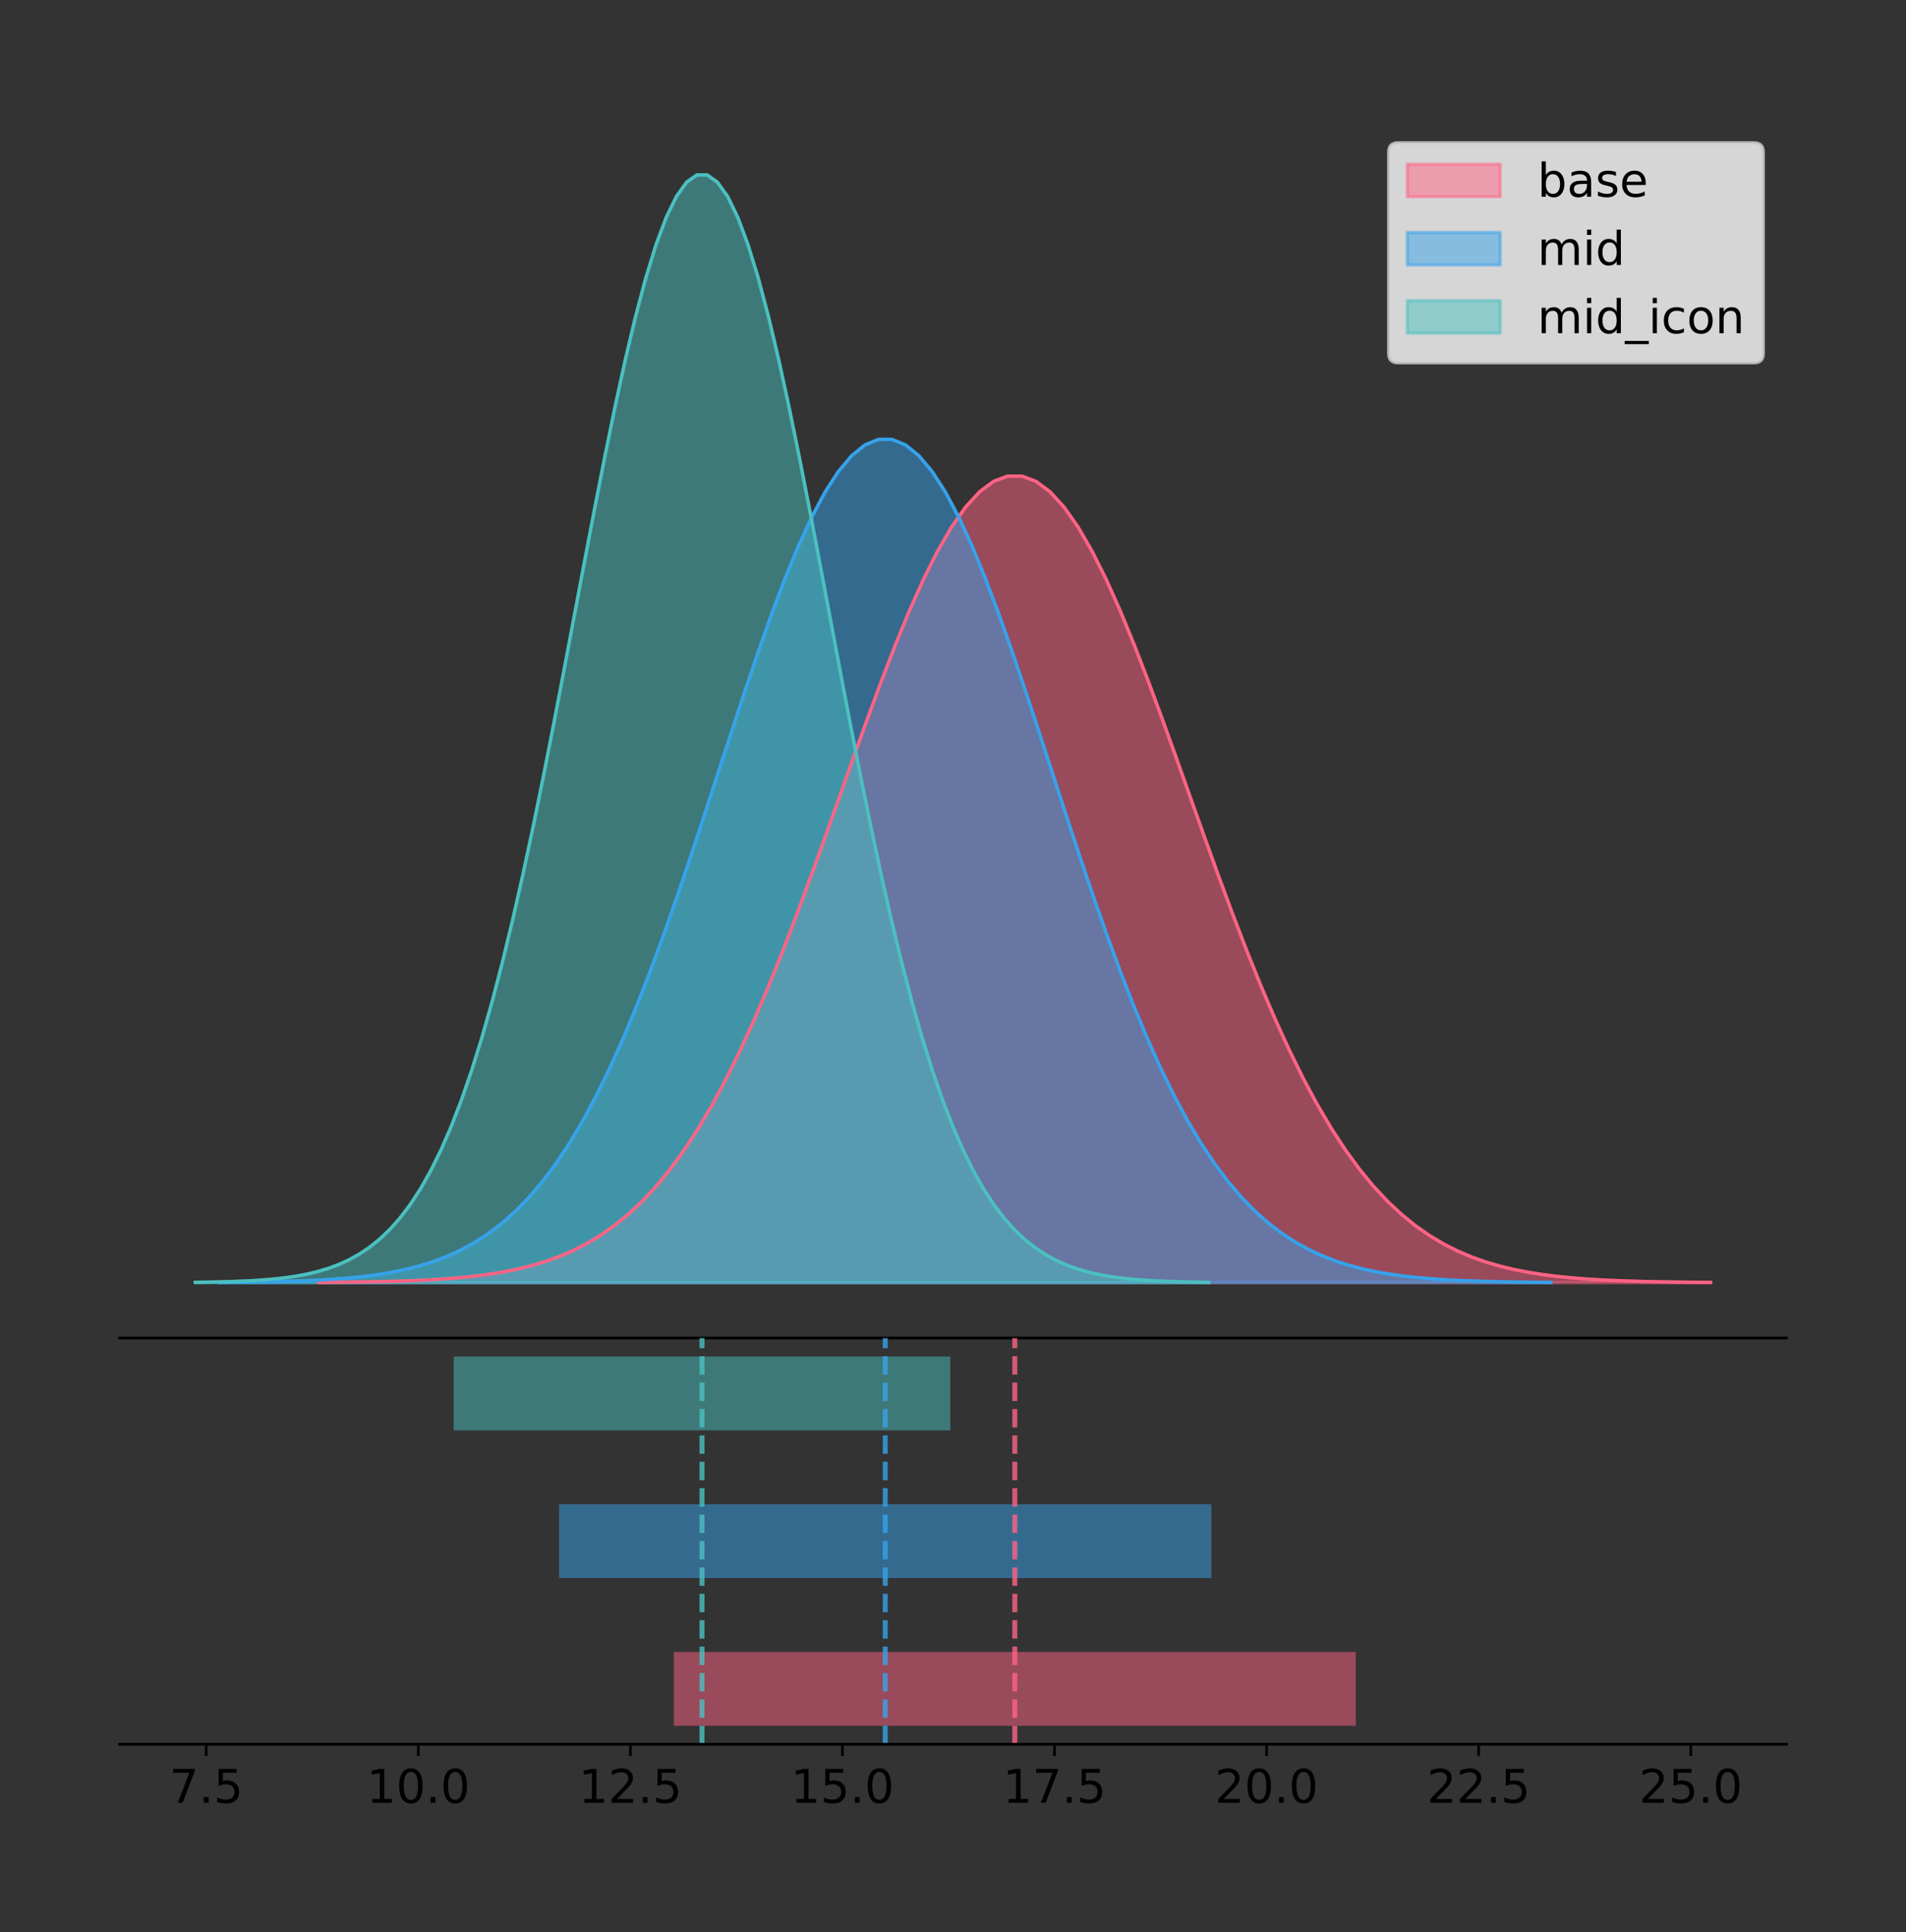 <?xml version="1.0" encoding="utf-8" standalone="no"?>
<!DOCTYPE svg PUBLIC "-//W3C//DTD SVG 1.1//EN"
  "http://www.w3.org/Graphics/SVG/1.1/DTD/svg11.dtd">
<!-- Created with matplotlib (https://matplotlib.org/) -->
<svg height="581.789pt" version="1.1" viewBox="0 0 574.2 581.789" width="574.2pt" xmlns="http://www.w3.org/2000/svg" xmlns:xlink="http://www.w3.org/1999/xlink">
 <rect x="0" y="0" width="574.2" height="581.789" fill="#333333" stroke="none"/>
 <defs>
  <style type="text/css">
*{stroke-linecap:butt;stroke-linejoin:round;}
  </style>
 </defs>
 <g id="figure_1">
  <g id="patch_1">
   <path d="M 0 581.789 
L 574.2 581.789 
L 574.2 0 
L 0 0 
z
" style="fill:none;"/>
  </g>
  <g id="axes_1">
   <g id="patch_2">
    <path d="M 36 402.93 
L 538.2 402.93 
L 538.2 36 
L 36 36 
z
" style="fill:none;"/>
   </g>
   <g id="PolyCollection_1">
    <defs>
     <path d="M 96.068 -195.538 
L 96.068 -195.62 
L 100.304 -195.65 
L 104.539 -195.692 
L 108.775 -195.747 
L 113.01 -195.82 
L 117.245 -195.916 
L 121.481 -196.042 
L 125.716 -196.206 
L 129.952 -196.416 
L 134.187 -196.686 
L 138.422 -197.029 
L 142.658 -197.461 
L 146.893 -198.003 
L 151.129 -198.676 
L 155.364 -199.508 
L 159.599 -200.527 
L 163.835 -201.768 
L 168.07 -203.266 
L 172.306 -205.062 
L 176.541 -207.198 
L 180.776 -209.722 
L 185.012 -212.679 
L 189.247 -216.118 
L 193.483 -220.086 
L 197.718 -224.628 
L 201.953 -229.787 
L 206.189 -235.597 
L 210.424 -242.089 
L 214.66 -249.281 
L 218.895 -257.18 
L 223.13 -265.779 
L 227.366 -275.058 
L 231.601 -284.976 
L 235.837 -295.476 
L 240.072 -306.483 
L 244.307 -317.9 
L 248.543 -329.613 
L 252.778 -341.492 
L 257.014 -353.389 
L 261.249 -365.144 
L 265.484 -376.589 
L 269.72 -387.548 
L 273.955 -397.845 
L 278.191 -407.307 
L 282.426 -415.769 
L 286.661 -423.078 
L 290.897 -429.1 
L 295.132 -433.72 
L 299.367 -436.851 
L 303.603 -438.432 
L 307.838 -438.432 
L 312.074 -436.851 
L 316.309 -433.72 
L 320.544 -429.1 
L 324.78 -423.078 
L 329.015 -415.769 
L 333.251 -407.307 
L 337.486 -397.845 
L 341.721 -387.548 
L 345.957 -376.589 
L 350.192 -365.144 
L 354.428 -353.389 
L 358.663 -341.492 
L 362.898 -329.613 
L 367.134 -317.9 
L 371.369 -306.483 
L 375.605 -295.476 
L 379.84 -284.976 
L 384.075 -275.058 
L 388.311 -265.779 
L 392.546 -257.18 
L 396.782 -249.281 
L 401.017 -242.089 
L 405.252 -235.597 
L 409.488 -229.787 
L 413.723 -224.628 
L 417.959 -220.086 
L 422.194 -216.118 
L 426.429 -212.679 
L 430.665 -209.722 
L 434.9 -207.198 
L 439.136 -205.062 
L 443.371 -203.266 
L 447.606 -201.768 
L 451.842 -200.527 
L 456.077 -199.508 
L 460.313 -198.676 
L 464.548 -198.003 
L 468.783 -197.461 
L 473.019 -197.029 
L 477.254 -196.686 
L 481.49 -196.416 
L 485.725 -196.206 
L 489.96 -196.042 
L 494.196 -195.916 
L 498.431 -195.82 
L 502.667 -195.747 
L 506.902 -195.692 
L 511.137 -195.65 
L 515.373 -195.62 
L 515.373 -195.538 
L 515.373 -195.538 
L 511.137 -195.538 
L 506.902 -195.538 
L 502.667 -195.538 
L 498.431 -195.538 
L 494.196 -195.538 
L 489.96 -195.538 
L 485.725 -195.538 
L 481.49 -195.538 
L 477.254 -195.538 
L 473.019 -195.538 
L 468.783 -195.538 
L 464.548 -195.538 
L 460.313 -195.538 
L 456.077 -195.538 
L 451.842 -195.538 
L 447.606 -195.538 
L 443.371 -195.538 
L 439.136 -195.538 
L 434.9 -195.538 
L 430.665 -195.538 
L 426.429 -195.538 
L 422.194 -195.538 
L 417.959 -195.538 
L 413.723 -195.538 
L 409.488 -195.538 
L 405.252 -195.538 
L 401.017 -195.538 
L 396.782 -195.538 
L 392.546 -195.538 
L 388.311 -195.538 
L 384.075 -195.538 
L 379.84 -195.538 
L 375.605 -195.538 
L 371.369 -195.538 
L 367.134 -195.538 
L 362.898 -195.538 
L 358.663 -195.538 
L 354.428 -195.538 
L 350.192 -195.538 
L 345.957 -195.538 
L 341.721 -195.538 
L 337.486 -195.538 
L 333.251 -195.538 
L 329.015 -195.538 
L 324.78 -195.538 
L 320.544 -195.538 
L 316.309 -195.538 
L 312.074 -195.538 
L 307.838 -195.538 
L 303.603 -195.538 
L 299.367 -195.538 
L 295.132 -195.538 
L 290.897 -195.538 
L 286.661 -195.538 
L 282.426 -195.538 
L 278.191 -195.538 
L 273.955 -195.538 
L 269.72 -195.538 
L 265.484 -195.538 
L 261.249 -195.538 
L 257.014 -195.538 
L 252.778 -195.538 
L 248.543 -195.538 
L 244.307 -195.538 
L 240.072 -195.538 
L 235.837 -195.538 
L 231.601 -195.538 
L 227.366 -195.538 
L 223.13 -195.538 
L 218.895 -195.538 
L 214.66 -195.538 
L 210.424 -195.538 
L 206.189 -195.538 
L 201.953 -195.538 
L 197.718 -195.538 
L 193.483 -195.538 
L 189.247 -195.538 
L 185.012 -195.538 
L 180.776 -195.538 
L 176.541 -195.538 
L 172.306 -195.538 
L 168.07 -195.538 
L 163.835 -195.538 
L 159.599 -195.538 
L 155.364 -195.538 
L 151.129 -195.538 
L 146.893 -195.538 
L 142.658 -195.538 
L 138.422 -195.538 
L 134.187 -195.538 
L 129.952 -195.538 
L 125.716 -195.538 
L 121.481 -195.538 
L 117.245 -195.538 
L 113.01 -195.538 
L 108.775 -195.538 
L 104.539 -195.538 
L 100.304 -195.538 
L 96.068 -195.538 
z
" id="m42ced82067" style="stroke:#ff6384;stroke-opacity:0.5;"/>
    </defs>
    <g clip-path="url(#p62c13f3226)">
     <use style="fill:#ff6384;fill-opacity:0.5;stroke:#ff6384;stroke-opacity:0.5;" x="0" xlink:href="#m42ced82067" y="581.789"/>
    </g>
   </g>
   <g id="PolyCollection_2">
    <defs>
     <path d="M 66.16 -195.538 
L 66.16 -195.623 
L 70.211 -195.655 
L 74.262 -195.699 
L 78.313 -195.756 
L 82.364 -195.833 
L 86.415 -195.934 
L 90.466 -196.065 
L 94.517 -196.236 
L 98.568 -196.456 
L 102.619 -196.738 
L 106.671 -197.097 
L 110.722 -197.549 
L 114.773 -198.115 
L 118.824 -198.819 
L 122.875 -199.689 
L 126.926 -200.754 
L 130.977 -202.051 
L 135.028 -203.617 
L 139.079 -205.495 
L 143.13 -207.729 
L 147.181 -210.367 
L 151.233 -213.459 
L 155.284 -217.054 
L 159.335 -221.202 
L 163.386 -225.951 
L 167.437 -231.345 
L 171.488 -237.42 
L 175.539 -244.207 
L 179.59 -251.726 
L 183.641 -259.984 
L 187.692 -268.975 
L 191.744 -278.676 
L 195.795 -289.045 
L 199.846 -300.023 
L 203.897 -311.53 
L 207.948 -323.467 
L 211.999 -335.713 
L 216.05 -348.132 
L 220.101 -360.57 
L 224.152 -372.86 
L 228.203 -384.826 
L 232.254 -396.284 
L 236.306 -407.049 
L 240.357 -416.942 
L 244.408 -425.788 
L 248.459 -433.43 
L 252.51 -439.726 
L 256.561 -444.556 
L 260.612 -447.83 
L 264.663 -449.483 
L 268.714 -449.483 
L 272.765 -447.83 
L 276.817 -444.556 
L 280.868 -439.726 
L 284.919 -433.43 
L 288.97 -425.788 
L 293.021 -416.942 
L 297.072 -407.049 
L 301.123 -396.284 
L 305.174 -384.826 
L 309.225 -372.86 
L 313.276 -360.57 
L 317.327 -348.132 
L 321.379 -335.713 
L 325.43 -323.467 
L 329.481 -311.53 
L 333.532 -300.023 
L 337.583 -289.045 
L 341.634 -278.676 
L 345.685 -268.975 
L 349.736 -259.984 
L 353.787 -251.726 
L 357.838 -244.207 
L 361.889 -237.42 
L 365.941 -231.345 
L 369.992 -225.951 
L 374.043 -221.202 
L 378.094 -217.054 
L 382.145 -213.459 
L 386.196 -210.367 
L 390.247 -207.729 
L 394.298 -205.495 
L 398.349 -203.617 
L 402.4 -202.051 
L 406.452 -200.754 
L 410.503 -199.689 
L 414.554 -198.819 
L 418.605 -198.115 
L 422.656 -197.549 
L 426.707 -197.097 
L 430.758 -196.738 
L 434.809 -196.456 
L 438.86 -196.236 
L 442.911 -196.065 
L 446.962 -195.934 
L 451.014 -195.833 
L 455.065 -195.756 
L 459.116 -195.699 
L 463.167 -195.655 
L 467.218 -195.623 
L 467.218 -195.538 
L 467.218 -195.538 
L 463.167 -195.538 
L 459.116 -195.538 
L 455.065 -195.538 
L 451.014 -195.538 
L 446.962 -195.538 
L 442.911 -195.538 
L 438.86 -195.538 
L 434.809 -195.538 
L 430.758 -195.538 
L 426.707 -195.538 
L 422.656 -195.538 
L 418.605 -195.538 
L 414.554 -195.538 
L 410.503 -195.538 
L 406.452 -195.538 
L 402.4 -195.538 
L 398.349 -195.538 
L 394.298 -195.538 
L 390.247 -195.538 
L 386.196 -195.538 
L 382.145 -195.538 
L 378.094 -195.538 
L 374.043 -195.538 
L 369.992 -195.538 
L 365.941 -195.538 
L 361.889 -195.538 
L 357.838 -195.538 
L 353.787 -195.538 
L 349.736 -195.538 
L 345.685 -195.538 
L 341.634 -195.538 
L 337.583 -195.538 
L 333.532 -195.538 
L 329.481 -195.538 
L 325.43 -195.538 
L 321.379 -195.538 
L 317.327 -195.538 
L 313.276 -195.538 
L 309.225 -195.538 
L 305.174 -195.538 
L 301.123 -195.538 
L 297.072 -195.538 
L 293.021 -195.538 
L 288.97 -195.538 
L 284.919 -195.538 
L 280.868 -195.538 
L 276.817 -195.538 
L 272.765 -195.538 
L 268.714 -195.538 
L 264.663 -195.538 
L 260.612 -195.538 
L 256.561 -195.538 
L 252.51 -195.538 
L 248.459 -195.538 
L 244.408 -195.538 
L 240.357 -195.538 
L 236.306 -195.538 
L 232.254 -195.538 
L 228.203 -195.538 
L 224.152 -195.538 
L 220.101 -195.538 
L 216.05 -195.538 
L 211.999 -195.538 
L 207.948 -195.538 
L 203.897 -195.538 
L 199.846 -195.538 
L 195.795 -195.538 
L 191.744 -195.538 
L 187.692 -195.538 
L 183.641 -195.538 
L 179.59 -195.538 
L 175.539 -195.538 
L 171.488 -195.538 
L 167.437 -195.538 
L 163.386 -195.538 
L 159.335 -195.538 
L 155.284 -195.538 
L 151.233 -195.538 
L 147.181 -195.538 
L 143.13 -195.538 
L 139.079 -195.538 
L 135.028 -195.538 
L 130.977 -195.538 
L 126.926 -195.538 
L 122.875 -195.538 
L 118.824 -195.538 
L 114.773 -195.538 
L 110.722 -195.538 
L 106.671 -195.538 
L 102.619 -195.538 
L 98.568 -195.538 
L 94.517 -195.538 
L 90.466 -195.538 
L 86.415 -195.538 
L 82.364 -195.538 
L 78.313 -195.538 
L 74.262 -195.538 
L 70.211 -195.538 
L 66.16 -195.538 
z
" id="mfd1efdefce" style="stroke:#36a2eb;stroke-opacity:0.5;"/>
    </defs>
    <g clip-path="url(#p62c13f3226)">
     <use style="fill:#36a2eb;fill-opacity:0.5;stroke:#36a2eb;stroke-opacity:0.5;" x="0" xlink:href="#mfd1efdefce" y="581.789"/>
    </g>
   </g>
   <g id="PolyCollection_3">
    <defs>
     <path d="M 58.827 -195.538 
L 58.827 -195.65 
L 61.911 -195.692 
L 64.995 -195.749 
L 68.079 -195.825 
L 71.163 -195.925 
L 74.248 -196.058 
L 77.332 -196.23 
L 80.416 -196.455 
L 83.5 -196.744 
L 86.584 -197.115 
L 89.668 -197.585 
L 92.752 -198.179 
L 95.836 -198.923 
L 98.92 -199.848 
L 102.004 -200.99 
L 105.088 -202.39 
L 108.172 -204.093 
L 111.256 -206.151 
L 114.34 -208.617 
L 117.424 -211.552 
L 120.508 -215.017 
L 123.592 -219.078 
L 126.676 -223.801 
L 129.76 -229.25 
L 132.844 -235.488 
L 135.928 -242.572 
L 139.013 -250.552 
L 142.097 -259.468 
L 145.181 -269.344 
L 148.265 -280.192 
L 151.349 -292.002 
L 154.433 -304.744 
L 157.517 -318.365 
L 160.601 -332.786 
L 163.685 -347.901 
L 166.769 -363.58 
L 169.853 -379.667 
L 172.937 -395.98 
L 176.021 -412.318 
L 179.105 -428.462 
L 182.189 -444.18 
L 185.273 -459.23 
L 188.357 -473.372 
L 191.441 -486.366 
L 194.525 -497.987 
L 197.609 -508.025 
L 200.693 -516.294 
L 203.778 -522.64 
L 206.862 -526.94 
L 209.946 -529.111 
L 213.03 -529.111 
L 216.114 -526.94 
L 219.198 -522.64 
L 222.282 -516.294 
L 225.366 -508.025 
L 228.45 -497.987 
L 231.534 -486.366 
L 234.618 -473.372 
L 237.702 -459.23 
L 240.786 -444.18 
L 243.87 -428.462 
L 246.954 -412.318 
L 250.038 -395.98 
L 253.122 -379.667 
L 256.206 -363.58 
L 259.29 -347.901 
L 262.374 -332.786 
L 265.458 -318.365 
L 268.543 -304.744 
L 271.627 -292.002 
L 274.711 -280.192 
L 277.795 -269.344 
L 280.879 -259.468 
L 283.963 -250.552 
L 287.047 -242.572 
L 290.131 -235.488 
L 293.215 -229.25 
L 296.299 -223.801 
L 299.383 -219.078 
L 302.467 -215.017 
L 305.551 -211.552 
L 308.635 -208.617 
L 311.719 -206.151 
L 314.803 -204.093 
L 317.887 -202.39 
L 320.971 -200.99 
L 324.055 -199.848 
L 327.139 -198.923 
L 330.223 -198.179 
L 333.307 -197.585 
L 336.392 -197.115 
L 339.476 -196.744 
L 342.56 -196.455 
L 345.644 -196.23 
L 348.728 -196.058 
L 351.812 -195.925 
L 354.896 -195.825 
L 357.98 -195.749 
L 361.064 -195.692 
L 364.148 -195.65 
L 364.148 -195.538 
L 364.148 -195.538 
L 361.064 -195.538 
L 357.98 -195.538 
L 354.896 -195.538 
L 351.812 -195.538 
L 348.728 -195.538 
L 345.644 -195.538 
L 342.56 -195.538 
L 339.476 -195.538 
L 336.392 -195.538 
L 333.307 -195.538 
L 330.223 -195.538 
L 327.139 -195.538 
L 324.055 -195.538 
L 320.971 -195.538 
L 317.887 -195.538 
L 314.803 -195.538 
L 311.719 -195.538 
L 308.635 -195.538 
L 305.551 -195.538 
L 302.467 -195.538 
L 299.383 -195.538 
L 296.299 -195.538 
L 293.215 -195.538 
L 290.131 -195.538 
L 287.047 -195.538 
L 283.963 -195.538 
L 280.879 -195.538 
L 277.795 -195.538 
L 274.711 -195.538 
L 271.627 -195.538 
L 268.543 -195.538 
L 265.458 -195.538 
L 262.374 -195.538 
L 259.29 -195.538 
L 256.206 -195.538 
L 253.122 -195.538 
L 250.038 -195.538 
L 246.954 -195.538 
L 243.87 -195.538 
L 240.786 -195.538 
L 237.702 -195.538 
L 234.618 -195.538 
L 231.534 -195.538 
L 228.45 -195.538 
L 225.366 -195.538 
L 222.282 -195.538 
L 219.198 -195.538 
L 216.114 -195.538 
L 213.03 -195.538 
L 209.946 -195.538 
L 206.862 -195.538 
L 203.778 -195.538 
L 200.693 -195.538 
L 197.609 -195.538 
L 194.525 -195.538 
L 191.441 -195.538 
L 188.357 -195.538 
L 185.273 -195.538 
L 182.189 -195.538 
L 179.105 -195.538 
L 176.021 -195.538 
L 172.937 -195.538 
L 169.853 -195.538 
L 166.769 -195.538 
L 163.685 -195.538 
L 160.601 -195.538 
L 157.517 -195.538 
L 154.433 -195.538 
L 151.349 -195.538 
L 148.265 -195.538 
L 145.181 -195.538 
L 142.097 -195.538 
L 139.013 -195.538 
L 135.928 -195.538 
L 132.844 -195.538 
L 129.76 -195.538 
L 126.676 -195.538 
L 123.592 -195.538 
L 120.508 -195.538 
L 117.424 -195.538 
L 114.34 -195.538 
L 111.256 -195.538 
L 108.172 -195.538 
L 105.088 -195.538 
L 102.004 -195.538 
L 98.92 -195.538 
L 95.836 -195.538 
L 92.752 -195.538 
L 89.668 -195.538 
L 86.584 -195.538 
L 83.5 -195.538 
L 80.416 -195.538 
L 77.332 -195.538 
L 74.248 -195.538 
L 71.163 -195.538 
L 68.079 -195.538 
L 64.995 -195.538 
L 61.911 -195.538 
L 58.827 -195.538 
z
" id="m498c2d9ac7" style="stroke:#4bc0c0;stroke-opacity:0.5;"/>
    </defs>
    <g clip-path="url(#p62c13f3226)">
     <use style="fill:#4bc0c0;fill-opacity:0.5;stroke:#4bc0c0;stroke-opacity:0.5;" x="0" xlink:href="#m498c2d9ac7" y="581.789"/>
    </g>
   </g>
   <g id="line2d_1">
    <path clip-path="url(#p62c13f3226)" d="M 96.068 386.17 
L 100.304 386.139 
L 104.539 386.098 
L 108.775 386.043 
L 113.01 385.969 
L 117.245 385.873 
L 121.481 385.747 
L 125.716 385.584 
L 129.952 385.373 
L 134.187 385.103 
L 138.422 384.761 
L 142.658 384.328 
L 146.893 383.787 
L 151.129 383.113 
L 155.364 382.281 
L 159.599 381.262 
L 163.835 380.022 
L 168.07 378.524 
L 172.306 376.728 
L 176.541 374.591 
L 180.776 372.068 
L 185.012 369.11 
L 189.247 365.672 
L 193.483 361.704 
L 197.718 357.161 
L 201.953 352.003 
L 206.189 346.192 
L 210.424 339.7 
L 214.66 332.509 
L 218.895 324.61 
L 223.13 316.01 
L 227.366 306.732 
L 231.601 296.813 
L 235.837 286.313 
L 240.072 275.307 
L 244.307 263.89 
L 248.543 252.176 
L 252.778 240.297 
L 257.014 228.401 
L 261.249 216.645 
L 265.484 205.2 
L 269.72 194.241 
L 273.955 183.944 
L 278.191 174.482 
L 282.426 166.02 
L 286.661 158.711 
L 290.897 152.689 
L 295.132 148.069 
L 299.367 144.938 
L 303.603 143.357 
L 307.838 143.357 
L 312.074 144.938 
L 316.309 148.069 
L 320.544 152.689 
L 324.78 158.711 
L 329.015 166.02 
L 333.251 174.482 
L 337.486 183.944 
L 341.721 194.241 
L 345.957 205.2 
L 350.192 216.645 
L 354.428 228.401 
L 358.663 240.297 
L 362.898 252.176 
L 367.134 263.89 
L 371.369 275.307 
L 375.605 286.313 
L 379.84 296.813 
L 384.075 306.732 
L 388.311 316.01 
L 392.546 324.61 
L 396.782 332.509 
L 401.017 339.7 
L 405.252 346.192 
L 409.488 352.003 
L 413.723 357.161 
L 417.959 361.704 
L 422.194 365.672 
L 426.429 369.11 
L 430.665 372.068 
L 434.9 374.591 
L 439.136 376.728 
L 443.371 378.524 
L 447.606 380.022 
L 451.842 381.262 
L 456.077 382.281 
L 460.313 383.113 
L 464.548 383.787 
L 468.783 384.328 
L 473.019 384.761 
L 477.254 385.103 
L 481.49 385.373 
L 485.725 385.584 
L 489.96 385.747 
L 494.196 385.873 
L 498.431 385.969 
L 502.667 386.043 
L 506.902 386.098 
L 511.137 386.139 
L 515.373 386.17 
" style="fill:none;stroke:#ff6384;stroke-linecap:square;"/>
   </g>
   <g id="line2d_2">
    <path clip-path="url(#p62c13f3226)" d="M 66.16 386.166 
L 70.211 386.134 
L 74.262 386.091 
L 78.313 386.033 
L 82.364 385.957 
L 86.415 385.856 
L 90.466 385.724 
L 94.517 385.553 
L 98.568 385.333 
L 102.619 385.051 
L 106.671 384.693 
L 110.722 384.241 
L 114.773 383.675 
L 118.824 382.97 
L 122.875 382.101 
L 126.926 381.035 
L 130.977 379.738 
L 135.028 378.172 
L 139.079 376.294 
L 143.13 374.06 
L 147.181 371.422 
L 151.233 368.331 
L 155.284 364.735 
L 159.335 360.587 
L 163.386 355.838 
L 167.437 350.445 
L 171.488 344.37 
L 175.539 337.582 
L 179.59 330.064 
L 183.641 321.805 
L 187.692 312.814 
L 191.744 303.114 
L 195.795 292.744 
L 199.846 281.766 
L 203.897 270.259 
L 207.948 258.323 
L 211.999 246.076 
L 216.05 233.657 
L 220.101 221.219 
L 224.152 208.929 
L 228.203 196.963 
L 232.254 185.506 
L 236.306 174.74 
L 240.357 164.848 
L 244.408 156.001 
L 248.459 148.359 
L 252.51 142.064 
L 256.561 137.233 
L 260.612 133.959 
L 264.663 132.307 
L 268.714 132.307 
L 272.765 133.959 
L 276.817 137.233 
L 280.868 142.064 
L 284.919 148.359 
L 288.97 156.001 
L 293.021 164.848 
L 297.072 174.74 
L 301.123 185.506 
L 305.174 196.963 
L 309.225 208.929 
L 313.276 221.219 
L 317.327 233.657 
L 321.379 246.076 
L 325.43 258.323 
L 329.481 270.259 
L 333.532 281.766 
L 337.583 292.744 
L 341.634 303.114 
L 345.685 312.814 
L 349.736 321.805 
L 353.787 330.064 
L 357.838 337.582 
L 361.889 344.37 
L 365.941 350.445 
L 369.992 355.838 
L 374.043 360.587 
L 378.094 364.735 
L 382.145 368.331 
L 386.196 371.422 
L 390.247 374.06 
L 394.298 376.294 
L 398.349 378.172 
L 402.4 379.738 
L 406.452 381.035 
L 410.503 382.101 
L 414.554 382.97 
L 418.605 383.675 
L 422.656 384.241 
L 426.707 384.693 
L 430.758 385.051 
L 434.809 385.333 
L 438.86 385.553 
L 442.911 385.724 
L 446.962 385.856 
L 451.014 385.957 
L 455.065 386.033 
L 459.116 386.091 
L 463.167 386.134 
L 467.218 386.166 
" style="fill:none;stroke:#36a2eb;stroke-linecap:square;"/>
   </g>
   <g id="line2d_3">
    <path clip-path="url(#p62c13f3226)" d="M 58.827 386.139 
L 61.911 386.097 
L 64.995 386.04 
L 68.079 385.965 
L 71.163 385.864 
L 74.248 385.732 
L 77.332 385.559 
L 80.416 385.334 
L 83.5 385.045 
L 86.584 384.675 
L 89.668 384.204 
L 92.752 383.61 
L 95.836 382.867 
L 98.92 381.941 
L 102.004 380.799 
L 105.088 379.399 
L 108.172 377.696 
L 111.256 375.639 
L 114.34 373.172 
L 117.424 370.238 
L 120.508 366.772 
L 123.592 362.711 
L 126.676 357.989 
L 129.76 352.539 
L 132.844 346.301 
L 135.928 339.217 
L 139.013 331.237 
L 142.097 322.322 
L 145.181 312.445 
L 148.265 301.597 
L 151.349 289.787 
L 154.433 277.045 
L 157.517 263.424 
L 160.601 249.004 
L 163.685 233.888 
L 166.769 218.209 
L 169.853 202.123 
L 172.937 185.809 
L 176.021 169.471 
L 179.105 153.327 
L 182.189 137.61 
L 185.273 122.559 
L 188.357 108.418 
L 191.441 95.423 
L 194.525 83.803 
L 197.609 73.765 
L 200.693 65.495 
L 203.778 59.15 
L 206.862 54.85 
L 209.946 52.679 
L 213.03 52.679 
L 216.114 54.85 
L 219.198 59.15 
L 222.282 65.495 
L 225.366 73.765 
L 228.45 83.803 
L 231.534 95.423 
L 234.618 108.418 
L 237.702 122.559 
L 240.786 137.61 
L 243.87 153.327 
L 246.954 169.471 
L 250.038 185.809 
L 253.122 202.123 
L 256.206 218.209 
L 259.29 233.888 
L 262.374 249.004 
L 265.458 263.424 
L 268.543 277.045 
L 271.627 289.787 
L 274.711 301.597 
L 277.795 312.445 
L 280.879 322.322 
L 283.963 331.237 
L 287.047 339.217 
L 290.131 346.301 
L 293.215 352.539 
L 296.299 357.989 
L 299.383 362.711 
L 302.467 366.772 
L 305.551 370.238 
L 308.635 373.172 
L 311.719 375.639 
L 314.803 377.696 
L 317.887 379.399 
L 320.971 380.799 
L 324.055 381.941 
L 327.139 382.867 
L 330.223 383.61 
L 333.307 384.204 
L 336.392 384.675 
L 339.476 385.045 
L 342.56 385.334 
L 345.644 385.559 
L 348.728 385.732 
L 351.812 385.864 
L 354.896 385.965 
L 357.98 386.04 
L 361.064 386.097 
L 364.148 386.139 
" style="fill:none;stroke:#4bc0c0;stroke-linecap:square;"/>
   </g>
   <g id="patch_3">
    <path d="M 36 402.93 
L 538.2 402.93 
" style="fill:none;stroke:#000000;stroke-linecap:square;stroke-linejoin:miter;stroke-width:0.8;"/>
   </g>
   <g id="legend_1">
    <g id="patch_4">
     <path d="M 421.16 109.237 
L 528.4 109.237 
Q 531.2 109.237 531.2 106.438 
L 531.2 45.8 
Q 531.2 43 528.4 43 
L 421.16 43 
Q 418.36 43 418.36 45.8 
L 418.36 106.438 
Q 418.36 109.237 421.16 109.237 
z
" style="fill:#ffffff;opacity:0.8;stroke:#cccccc;stroke-linejoin:miter;"/>
    </g>
    <g id="patch_5">
     <path d="M 423.96 59.238 
L 451.96 59.238 
L 451.96 49.438 
L 423.96 49.438 
z
" style="fill:#ff6384;opacity:0.5;stroke:#ff6384;stroke-linejoin:miter;"/>
    </g>
    <g id="text_1">
     <!-- base -->
     <defs>
      <path d="M 48.688 27.297 
Q 48.688 37.203 44.609 42.844 
Q 40.531 48.484 33.406 48.484 
Q 26.266 48.484 22.188 42.844 
Q 18.109 37.203 18.109 27.297 
Q 18.109 17.391 22.188 11.75 
Q 26.266 6.109 33.406 6.109 
Q 40.531 6.109 44.609 11.75 
Q 48.688 17.391 48.688 27.297 
z
M 18.109 46.391 
Q 20.953 51.266 25.266 53.625 
Q 29.594 56 35.594 56 
Q 45.562 56 51.781 48.094 
Q 58.016 40.188 58.016 27.297 
Q 58.016 14.406 51.781 6.484 
Q 45.562 -1.422 35.594 -1.422 
Q 29.594 -1.422 25.266 0.953 
Q 20.953 3.328 18.109 8.203 
L 18.109 0 
L 9.078 0 
L 9.078 75.984 
L 18.109 75.984 
z
" id="DejaVuSans-98"/>
      <path d="M 34.281 27.484 
Q 23.391 27.484 19.188 25 
Q 14.984 22.516 14.984 16.5 
Q 14.984 11.719 18.141 8.906 
Q 21.297 6.109 26.703 6.109 
Q 34.188 6.109 38.703 11.406 
Q 43.219 16.703 43.219 25.484 
L 43.219 27.484 
z
M 52.203 31.203 
L 52.203 0 
L 43.219 0 
L 43.219 8.297 
Q 40.141 3.328 35.547 0.953 
Q 30.953 -1.422 24.312 -1.422 
Q 15.922 -1.422 10.953 3.297 
Q 6 8.016 6 15.922 
Q 6 25.141 12.172 29.828 
Q 18.359 34.516 30.609 34.516 
L 43.219 34.516 
L 43.219 35.406 
Q 43.219 41.609 39.141 45 
Q 35.062 48.391 27.688 48.391 
Q 23 48.391 18.547 47.266 
Q 14.109 46.141 10.016 43.891 
L 10.016 52.203 
Q 14.938 54.109 19.578 55.047 
Q 24.219 56 28.609 56 
Q 40.484 56 46.344 49.844 
Q 52.203 43.703 52.203 31.203 
z
" id="DejaVuSans-97"/>
      <path d="M 44.281 53.078 
L 44.281 44.578 
Q 40.484 46.531 36.375 47.5 
Q 32.281 48.484 27.875 48.484 
Q 21.188 48.484 17.844 46.438 
Q 14.5 44.391 14.5 40.281 
Q 14.5 37.156 16.891 35.375 
Q 19.281 33.594 26.516 31.984 
L 29.594 31.297 
Q 39.156 29.25 43.188 25.516 
Q 47.219 21.781 47.219 15.094 
Q 47.219 7.469 41.188 3.016 
Q 35.156 -1.422 24.609 -1.422 
Q 20.219 -1.422 15.453 -0.562 
Q 10.688 0.297 5.422 2 
L 5.422 11.281 
Q 10.406 8.688 15.234 7.391 
Q 20.062 6.109 24.812 6.109 
Q 31.156 6.109 34.562 8.281 
Q 37.984 10.453 37.984 14.406 
Q 37.984 18.062 35.516 20.016 
Q 33.062 21.969 24.703 23.781 
L 21.578 24.516 
Q 13.234 26.266 9.516 29.906 
Q 5.812 33.547 5.812 39.891 
Q 5.812 47.609 11.281 51.797 
Q 16.75 56 26.812 56 
Q 31.781 56 36.172 55.266 
Q 40.578 54.547 44.281 53.078 
z
" id="DejaVuSans-115"/>
      <path d="M 56.203 29.594 
L 56.203 25.203 
L 14.891 25.203 
Q 15.484 15.922 20.484 11.062 
Q 25.484 6.203 34.422 6.203 
Q 39.594 6.203 44.453 7.469 
Q 49.312 8.734 54.109 11.281 
L 54.109 2.781 
Q 49.266 0.734 44.188 -0.344 
Q 39.109 -1.422 33.891 -1.422 
Q 20.797 -1.422 13.156 6.188 
Q 5.516 13.812 5.516 26.812 
Q 5.516 40.234 12.766 48.109 
Q 20.016 56 32.328 56 
Q 43.359 56 49.781 48.891 
Q 56.203 41.797 56.203 29.594 
z
M 47.219 32.234 
Q 47.125 39.594 43.094 43.984 
Q 39.062 48.391 32.422 48.391 
Q 24.906 48.391 20.391 44.141 
Q 15.875 39.891 15.188 32.172 
z
" id="DejaVuSans-101"/>
     </defs>
     <g transform="translate(463.16 59.238)scale(0.14 -0.14)">
      <use xlink:href="#DejaVuSans-98"/>
      <use x="63.477" xlink:href="#DejaVuSans-97"/>
      <use x="124.756" xlink:href="#DejaVuSans-115"/>
      <use x="176.855" xlink:href="#DejaVuSans-101"/>
     </g>
    </g>
    <g id="patch_6">
     <path d="M 423.96 79.787 
L 451.96 79.787 
L 451.96 69.987 
L 423.96 69.987 
z
" style="fill:#36a2eb;opacity:0.5;stroke:#36a2eb;stroke-linejoin:miter;"/>
    </g>
    <g id="text_2">
     <!-- mid -->
     <defs>
      <path d="M 52 44.188 
Q 55.375 50.25 60.062 53.125 
Q 64.75 56 71.094 56 
Q 79.641 56 84.281 50.016 
Q 88.922 44.047 88.922 33.016 
L 88.922 0 
L 79.891 0 
L 79.891 32.719 
Q 79.891 40.578 77.094 44.375 
Q 74.312 48.188 68.609 48.188 
Q 61.625 48.188 57.562 43.547 
Q 53.516 38.922 53.516 30.906 
L 53.516 0 
L 44.484 0 
L 44.484 32.719 
Q 44.484 40.625 41.703 44.406 
Q 38.922 48.188 33.109 48.188 
Q 26.219 48.188 22.156 43.531 
Q 18.109 38.875 18.109 30.906 
L 18.109 0 
L 9.078 0 
L 9.078 54.688 
L 18.109 54.688 
L 18.109 46.188 
Q 21.188 51.219 25.484 53.609 
Q 29.781 56 35.688 56 
Q 41.656 56 45.828 52.969 
Q 50 49.953 52 44.188 
z
" id="DejaVuSans-109"/>
      <path d="M 9.422 54.688 
L 18.406 54.688 
L 18.406 0 
L 9.422 0 
z
M 9.422 75.984 
L 18.406 75.984 
L 18.406 64.594 
L 9.422 64.594 
z
" id="DejaVuSans-105"/>
      <path d="M 45.406 46.391 
L 45.406 75.984 
L 54.391 75.984 
L 54.391 0 
L 45.406 0 
L 45.406 8.203 
Q 42.578 3.328 38.25 0.953 
Q 33.938 -1.422 27.875 -1.422 
Q 17.969 -1.422 11.734 6.484 
Q 5.516 14.406 5.516 27.297 
Q 5.516 40.188 11.734 48.094 
Q 17.969 56 27.875 56 
Q 33.938 56 38.25 53.625 
Q 42.578 51.266 45.406 46.391 
z
M 14.797 27.297 
Q 14.797 17.391 18.875 11.75 
Q 22.953 6.109 30.078 6.109 
Q 37.203 6.109 41.297 11.75 
Q 45.406 17.391 45.406 27.297 
Q 45.406 37.203 41.297 42.844 
Q 37.203 48.484 30.078 48.484 
Q 22.953 48.484 18.875 42.844 
Q 14.797 37.203 14.797 27.297 
z
" id="DejaVuSans-100"/>
     </defs>
     <g transform="translate(463.16 79.787)scale(0.14 -0.14)">
      <use xlink:href="#DejaVuSans-109"/>
      <use x="97.412" xlink:href="#DejaVuSans-105"/>
      <use x="125.195" xlink:href="#DejaVuSans-100"/>
     </g>
    </g>
    <g id="patch_7">
     <path d="M 423.96 100.337 
L 451.96 100.337 
L 451.96 90.537 
L 423.96 90.537 
z
" style="fill:#4bc0c0;opacity:0.5;stroke:#4bc0c0;stroke-linejoin:miter;"/>
    </g>
    <g id="text_3">
     <!-- mid_icon -->
     <defs>
      <path d="M 50.984 -16.609 
L 50.984 -23.578 
L -0.984 -23.578 
L -0.984 -16.609 
z
" id="DejaVuSans-95"/>
      <path d="M 48.781 52.594 
L 48.781 44.188 
Q 44.969 46.297 41.141 47.344 
Q 37.312 48.391 33.406 48.391 
Q 24.656 48.391 19.812 42.844 
Q 14.984 37.312 14.984 27.297 
Q 14.984 17.281 19.812 11.734 
Q 24.656 6.203 33.406 6.203 
Q 37.312 6.203 41.141 7.25 
Q 44.969 8.297 48.781 10.406 
L 48.781 2.094 
Q 45.016 0.344 40.984 -0.531 
Q 36.969 -1.422 32.422 -1.422 
Q 20.062 -1.422 12.781 6.344 
Q 5.516 14.109 5.516 27.297 
Q 5.516 40.672 12.859 48.328 
Q 20.219 56 33.016 56 
Q 37.156 56 41.109 55.141 
Q 45.062 54.297 48.781 52.594 
z
" id="DejaVuSans-99"/>
      <path d="M 30.609 48.391 
Q 23.391 48.391 19.188 42.75 
Q 14.984 37.109 14.984 27.297 
Q 14.984 17.484 19.156 11.844 
Q 23.344 6.203 30.609 6.203 
Q 37.797 6.203 41.984 11.859 
Q 46.188 17.531 46.188 27.297 
Q 46.188 37.016 41.984 42.703 
Q 37.797 48.391 30.609 48.391 
z
M 30.609 56 
Q 42.328 56 49.016 48.375 
Q 55.719 40.766 55.719 27.297 
Q 55.719 13.875 49.016 6.219 
Q 42.328 -1.422 30.609 -1.422 
Q 18.844 -1.422 12.172 6.219 
Q 5.516 13.875 5.516 27.297 
Q 5.516 40.766 12.172 48.375 
Q 18.844 56 30.609 56 
z
" id="DejaVuSans-111"/>
      <path d="M 54.891 33.016 
L 54.891 0 
L 45.906 0 
L 45.906 32.719 
Q 45.906 40.484 42.875 44.328 
Q 39.844 48.188 33.797 48.188 
Q 26.516 48.188 22.312 43.547 
Q 18.109 38.922 18.109 30.906 
L 18.109 0 
L 9.078 0 
L 9.078 54.688 
L 18.109 54.688 
L 18.109 46.188 
Q 21.344 51.125 25.703 53.562 
Q 30.078 56 35.797 56 
Q 45.219 56 50.047 50.172 
Q 54.891 44.344 54.891 33.016 
z
" id="DejaVuSans-110"/>
     </defs>
     <g transform="translate(463.16 100.337)scale(0.14 -0.14)">
      <use xlink:href="#DejaVuSans-109"/>
      <use x="97.412" xlink:href="#DejaVuSans-105"/>
      <use x="125.195" xlink:href="#DejaVuSans-100"/>
      <use x="188.672" xlink:href="#DejaVuSans-95"/>
      <use x="238.672" xlink:href="#DejaVuSans-105"/>
      <use x="266.455" xlink:href="#DejaVuSans-99"/>
      <use x="321.436" xlink:href="#DejaVuSans-111"/>
      <use x="382.617" xlink:href="#DejaVuSans-110"/>
     </g>
    </g>
   </g>
  </g>
  <g id="axes_2">
   <g id="patch_8">
    <path d="M 36 525.24 
L 538.2 525.24 
L 538.2 402.93 
L 36 402.93 
z
" style="fill:none;"/>
   </g>
   <g id="patch_9">
    <path clip-path="url(#p446142ae49)" d="M 202.991 519.68 
L 408.45 519.68 
L 408.45 497.442 
L 202.991 497.442 
z
" style="fill:#ff6384;opacity:0.5;"/>
   </g>
   <g id="patch_10">
    <path clip-path="url(#p446142ae49)" d="M 168.429 475.204 
L 364.948 475.204 
L 364.948 452.966 
L 168.429 452.966 
z
" style="fill:#36a2eb;opacity:0.5;"/>
   </g>
   <g id="patch_11">
    <path clip-path="url(#p446142ae49)" d="M 136.684 430.728 
L 286.291 430.728 
L 286.291 408.49 
L 136.684 408.49 
z
" style="fill:#4bc0c0;opacity:0.5;"/>
   </g>
   <g id="matplotlib.axis_1">
    <g id="xtick_1">
     <g id="line2d_4">
      <defs>
       <path d="M 0 0 
L 0 3.5 
" id="m770117f6d7" style="stroke:#000000;stroke-width:0.8;"/>
      </defs>
      <g>
       <use style="stroke:#000000;stroke-width:0.8;" x="62.123" xlink:href="#m770117f6d7" y="525.24"/>
      </g>
     </g>
     <g id="text_4">
      <!-- 7.5 -->
      <defs>
       <path d="M 8.203 72.906 
L 55.078 72.906 
L 55.078 68.703 
L 28.609 0 
L 18.312 0 
L 43.219 64.594 
L 8.203 64.594 
z
" id="DejaVuSans-55"/>
       <path d="M 10.688 12.406 
L 21 12.406 
L 21 0 
L 10.688 0 
z
" id="DejaVuSans-46"/>
       <path d="M 10.797 72.906 
L 49.516 72.906 
L 49.516 64.594 
L 19.828 64.594 
L 19.828 46.734 
Q 21.969 47.469 24.109 47.828 
Q 26.266 48.188 28.422 48.188 
Q 40.625 48.188 47.75 41.5 
Q 54.891 34.812 54.891 23.391 
Q 54.891 11.625 47.562 5.094 
Q 40.234 -1.422 26.906 -1.422 
Q 22.312 -1.422 17.547 -0.641 
Q 12.797 0.141 7.719 1.703 
L 7.719 11.625 
Q 12.109 9.234 16.797 8.062 
Q 21.484 6.891 26.703 6.891 
Q 35.156 6.891 40.078 11.328 
Q 45.016 15.766 45.016 23.391 
Q 45.016 31 40.078 35.438 
Q 35.156 39.891 26.703 39.891 
Q 22.75 39.891 18.812 39.016 
Q 14.891 38.141 10.797 36.281 
z
" id="DejaVuSans-53"/>
      </defs>
      <g transform="translate(50.99 542.878)scale(0.14 -0.14)">
       <use xlink:href="#DejaVuSans-55"/>
       <use x="63.623" xlink:href="#DejaVuSans-46"/>
       <use x="95.41" xlink:href="#DejaVuSans-53"/>
      </g>
     </g>
    </g>
    <g id="xtick_2">
     <g id="line2d_5">
      <g>
       <use style="stroke:#000000;stroke-width:0.8;" x="126.013" xlink:href="#m770117f6d7" y="525.24"/>
      </g>
     </g>
     <g id="text_5">
      <!-- 10.0 -->
      <defs>
       <path d="M 12.406 8.297 
L 28.516 8.297 
L 28.516 63.922 
L 10.984 60.406 
L 10.984 69.391 
L 28.422 72.906 
L 38.281 72.906 
L 38.281 8.297 
L 54.391 8.297 
L 54.391 0 
L 12.406 0 
z
" id="DejaVuSans-49"/>
       <path d="M 31.781 66.406 
Q 24.172 66.406 20.328 58.906 
Q 16.5 51.422 16.5 36.375 
Q 16.5 21.391 20.328 13.891 
Q 24.172 6.391 31.781 6.391 
Q 39.453 6.391 43.281 13.891 
Q 47.125 21.391 47.125 36.375 
Q 47.125 51.422 43.281 58.906 
Q 39.453 66.406 31.781 66.406 
z
M 31.781 74.219 
Q 44.047 74.219 50.516 64.516 
Q 56.984 54.828 56.984 36.375 
Q 56.984 17.969 50.516 8.266 
Q 44.047 -1.422 31.781 -1.422 
Q 19.531 -1.422 13.062 8.266 
Q 6.594 17.969 6.594 36.375 
Q 6.594 54.828 13.062 64.516 
Q 19.531 74.219 31.781 74.219 
z
" id="DejaVuSans-48"/>
      </defs>
      <g transform="translate(110.427 542.878)scale(0.14 -0.14)">
       <use xlink:href="#DejaVuSans-49"/>
       <use x="63.623" xlink:href="#DejaVuSans-48"/>
       <use x="127.246" xlink:href="#DejaVuSans-46"/>
       <use x="159.033" xlink:href="#DejaVuSans-48"/>
      </g>
     </g>
    </g>
    <g id="xtick_3">
     <g id="line2d_6">
      <g>
       <use style="stroke:#000000;stroke-width:0.8;" x="189.903" xlink:href="#m770117f6d7" y="525.24"/>
      </g>
     </g>
     <g id="text_6">
      <!-- 12.5 -->
      <defs>
       <path d="M 19.188 8.297 
L 53.609 8.297 
L 53.609 0 
L 7.328 0 
L 7.328 8.297 
Q 12.938 14.109 22.625 23.891 
Q 32.328 33.688 34.812 36.531 
Q 39.547 41.844 41.422 45.531 
Q 43.312 49.219 43.312 52.781 
Q 43.312 58.594 39.234 62.25 
Q 35.156 65.922 28.609 65.922 
Q 23.969 65.922 18.812 64.312 
Q 13.672 62.703 7.812 59.422 
L 7.812 69.391 
Q 13.766 71.781 18.938 73 
Q 24.125 74.219 28.422 74.219 
Q 39.75 74.219 46.484 68.547 
Q 53.219 62.891 53.219 53.422 
Q 53.219 48.922 51.531 44.891 
Q 49.859 40.875 45.406 35.406 
Q 44.188 33.984 37.641 27.219 
Q 31.109 20.453 19.188 8.297 
z
" id="DejaVuSans-50"/>
      </defs>
      <g transform="translate(174.317 542.878)scale(0.14 -0.14)">
       <use xlink:href="#DejaVuSans-49"/>
       <use x="63.623" xlink:href="#DejaVuSans-50"/>
       <use x="127.246" xlink:href="#DejaVuSans-46"/>
       <use x="159.033" xlink:href="#DejaVuSans-53"/>
      </g>
     </g>
    </g>
    <g id="xtick_4">
     <g id="line2d_7">
      <g>
       <use style="stroke:#000000;stroke-width:0.8;" x="253.793" xlink:href="#m770117f6d7" y="525.24"/>
      </g>
     </g>
     <g id="text_7">
      <!-- 15.0 -->
      <g transform="translate(238.207 542.878)scale(0.14 -0.14)">
       <use xlink:href="#DejaVuSans-49"/>
       <use x="63.623" xlink:href="#DejaVuSans-53"/>
       <use x="127.246" xlink:href="#DejaVuSans-46"/>
       <use x="159.033" xlink:href="#DejaVuSans-48"/>
      </g>
     </g>
    </g>
    <g id="xtick_5">
     <g id="line2d_8">
      <g>
       <use style="stroke:#000000;stroke-width:0.8;" x="317.683" xlink:href="#m770117f6d7" y="525.24"/>
      </g>
     </g>
     <g id="text_8">
      <!-- 17.5 -->
      <g transform="translate(302.097 542.878)scale(0.14 -0.14)">
       <use xlink:href="#DejaVuSans-49"/>
       <use x="63.623" xlink:href="#DejaVuSans-55"/>
       <use x="127.246" xlink:href="#DejaVuSans-46"/>
       <use x="159.033" xlink:href="#DejaVuSans-53"/>
      </g>
     </g>
    </g>
    <g id="xtick_6">
     <g id="line2d_9">
      <g>
       <use style="stroke:#000000;stroke-width:0.8;" x="381.574" xlink:href="#m770117f6d7" y="525.24"/>
      </g>
     </g>
     <g id="text_9">
      <!-- 20.0 -->
      <g transform="translate(365.988 542.878)scale(0.14 -0.14)">
       <use xlink:href="#DejaVuSans-50"/>
       <use x="63.623" xlink:href="#DejaVuSans-48"/>
       <use x="127.246" xlink:href="#DejaVuSans-46"/>
       <use x="159.033" xlink:href="#DejaVuSans-48"/>
      </g>
     </g>
    </g>
    <g id="xtick_7">
     <g id="line2d_10">
      <g>
       <use style="stroke:#000000;stroke-width:0.8;" x="445.464" xlink:href="#m770117f6d7" y="525.24"/>
      </g>
     </g>
     <g id="text_10">
      <!-- 22.5 -->
      <g transform="translate(429.878 542.878)scale(0.14 -0.14)">
       <use xlink:href="#DejaVuSans-50"/>
       <use x="63.623" xlink:href="#DejaVuSans-50"/>
       <use x="127.246" xlink:href="#DejaVuSans-46"/>
       <use x="159.033" xlink:href="#DejaVuSans-53"/>
      </g>
     </g>
    </g>
    <g id="xtick_8">
     <g id="line2d_11">
      <g>
       <use style="stroke:#000000;stroke-width:0.8;" x="509.354" xlink:href="#m770117f6d7" y="525.24"/>
      </g>
     </g>
     <g id="text_11">
      <!-- 25.0 -->
      <g transform="translate(493.768 542.878)scale(0.14 -0.14)">
       <use xlink:href="#DejaVuSans-50"/>
       <use x="63.623" xlink:href="#DejaVuSans-53"/>
       <use x="127.246" xlink:href="#DejaVuSans-46"/>
       <use x="159.033" xlink:href="#DejaVuSans-48"/>
      </g>
     </g>
    </g>
   </g>
   <g id="line2d_12">
    <path clip-path="url(#p446142ae49)" d="M 305.721 525.24 
L 305.721 402.93 
" style="fill:none;stroke:#ff6384;stroke-dasharray:5.55,2.4;stroke-dashoffset:0;stroke-opacity:0.8;stroke-width:1.5;"/>
   </g>
   <g id="line2d_13">
    <path clip-path="url(#p446142ae49)" d="M 266.689 525.24 
L 266.689 402.93 
" style="fill:none;stroke:#36a2eb;stroke-dasharray:5.55,2.4;stroke-dashoffset:0;stroke-opacity:0.8;stroke-width:1.5;"/>
   </g>
   <g id="line2d_14">
    <path clip-path="url(#p446142ae49)" d="M 211.488 525.24 
L 211.488 402.93 
" style="fill:none;stroke:#4bc0c0;stroke-dasharray:5.55,2.4;stroke-dashoffset:0;stroke-opacity:0.8;stroke-width:1.5;"/>
   </g>
   <g id="patch_12">
    <path d="M 36 525.24 
L 538.2 525.24 
" style="fill:none;stroke:#000000;stroke-linecap:square;stroke-linejoin:miter;stroke-width:0.8;"/>
   </g>
  </g>
 </g>
 <defs>
  <clipPath id="p62c13f3226">
   <rect height="366.93" width="502.2" x="36" y="36"/>
  </clipPath>
  <clipPath id="p446142ae49">
   <rect height="122.31" width="502.2" x="36" y="402.93"/>
  </clipPath>
 </defs>
</svg>
